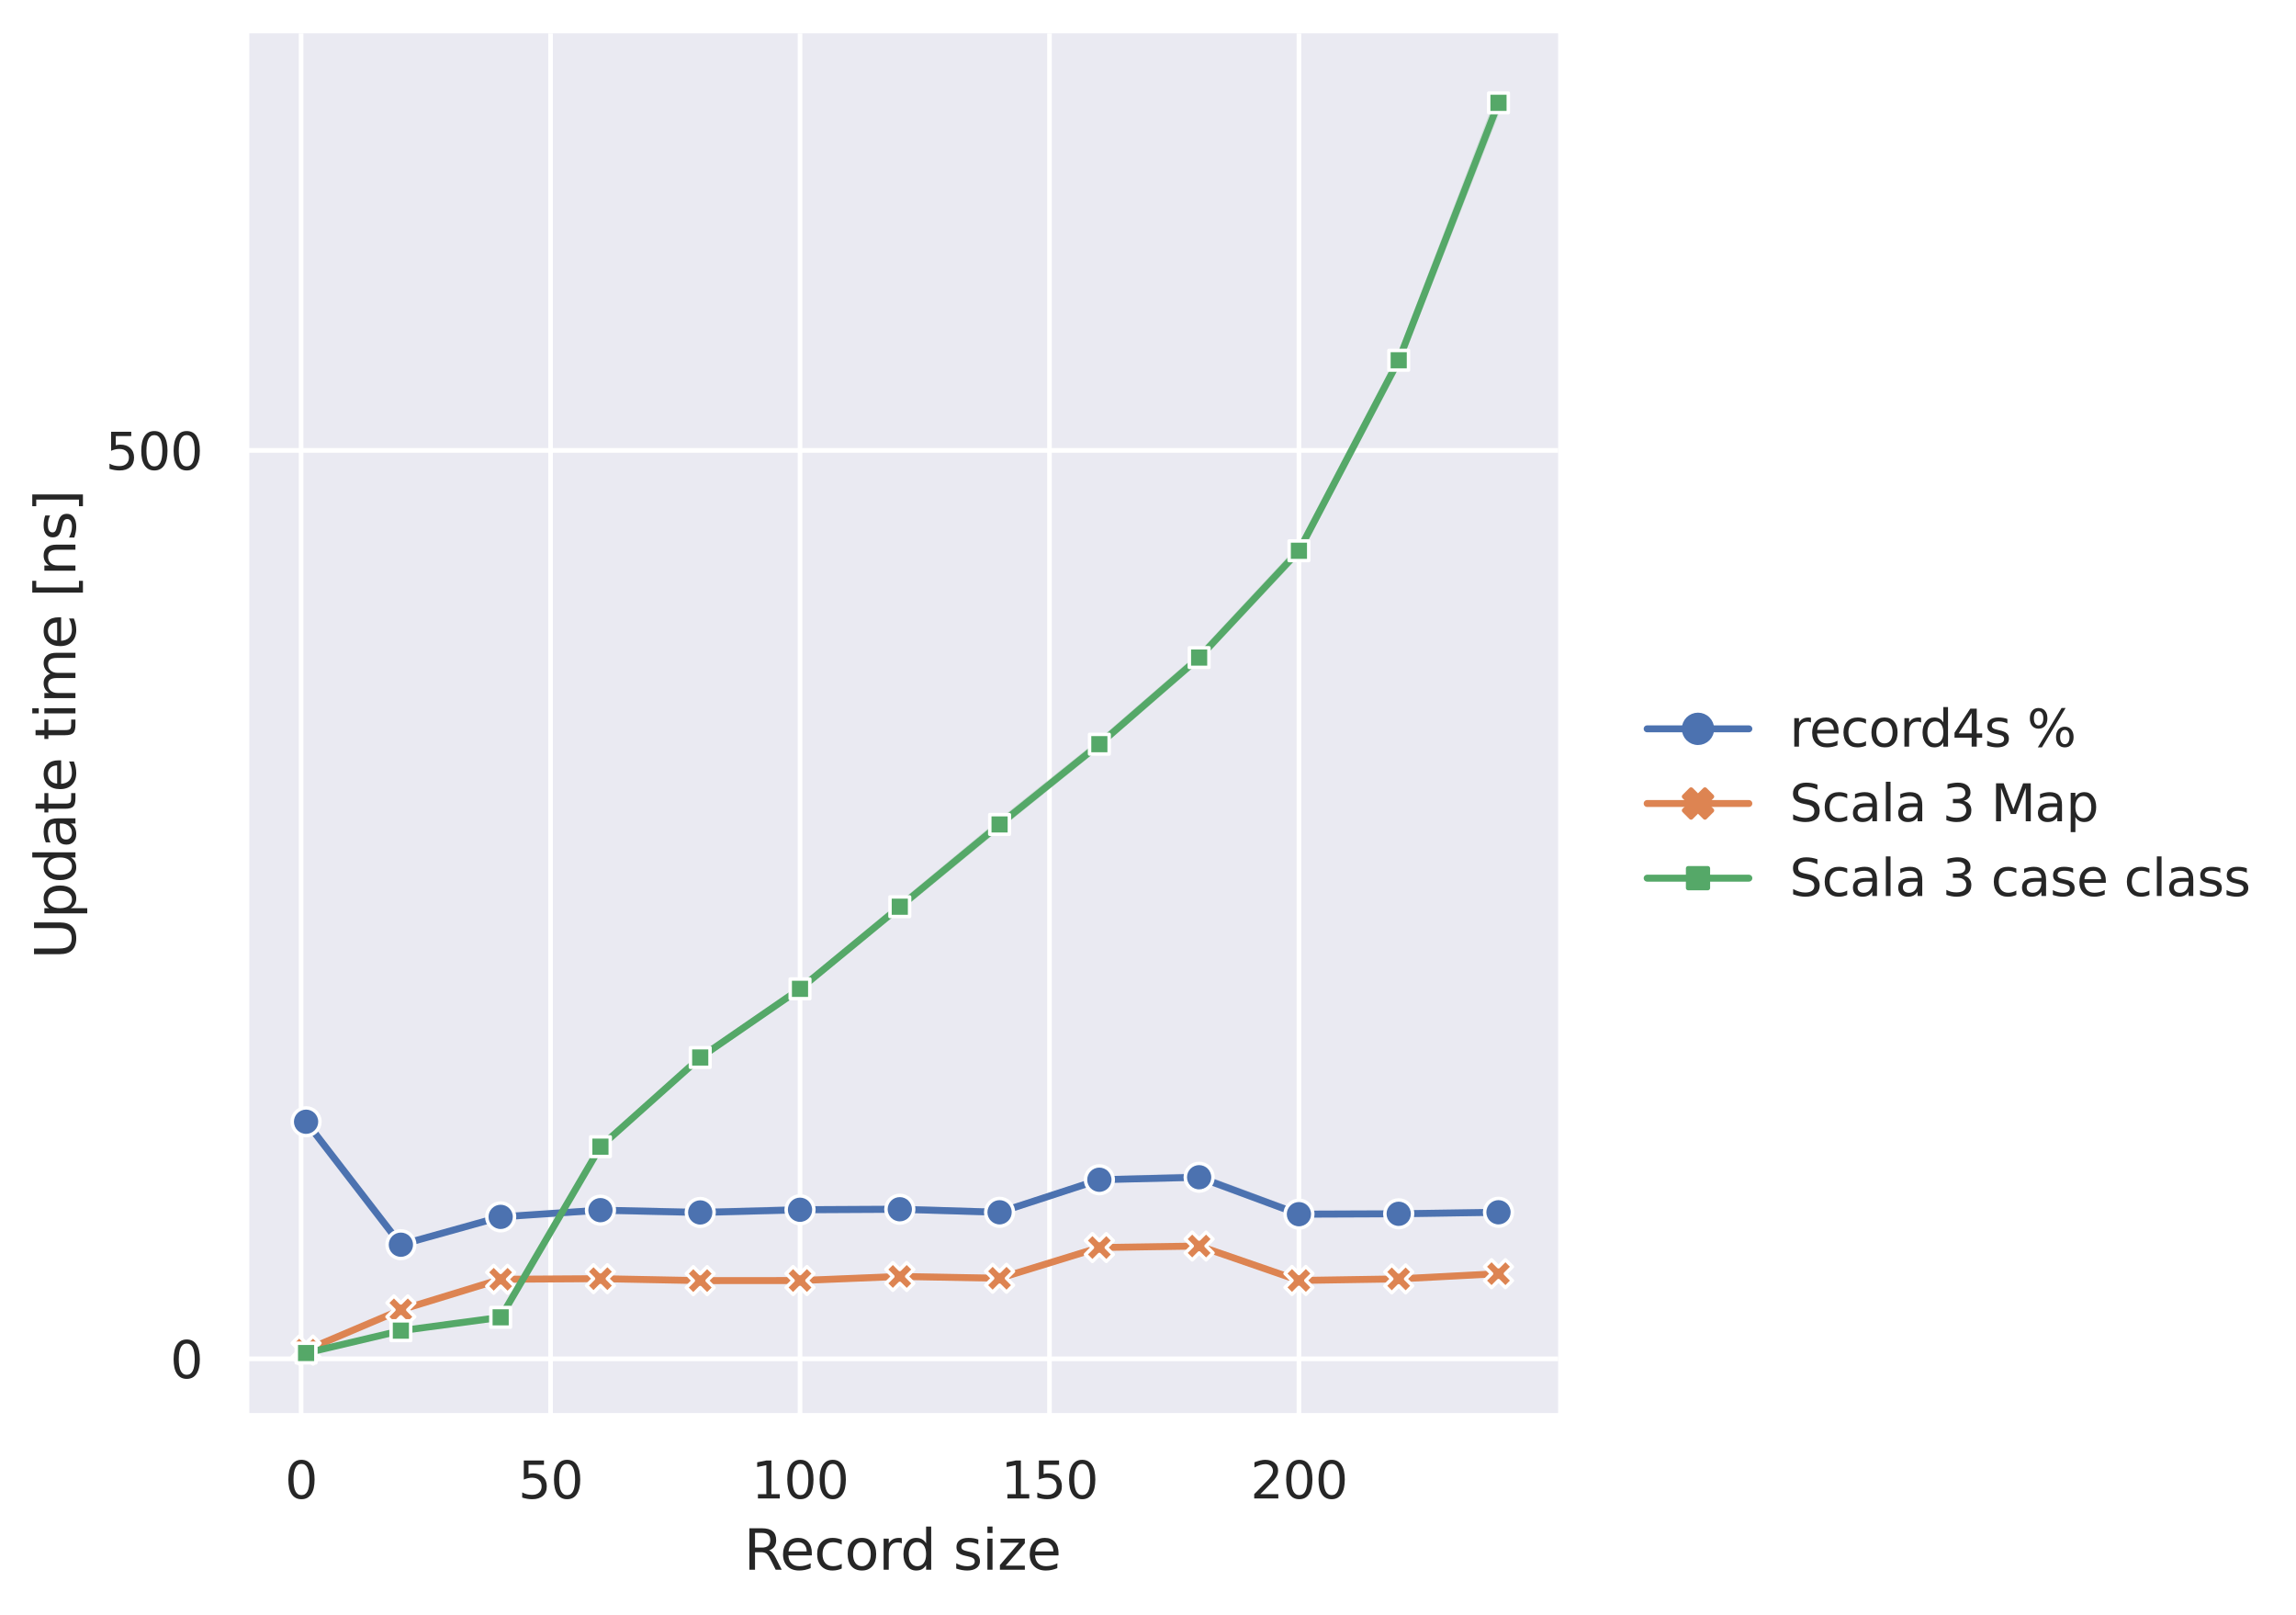<?xml version="1.0" encoding="utf-8" standalone="no"?>
<!DOCTYPE svg PUBLIC "-//W3C//DTD SVG 1.1//EN"
  "http://www.w3.org/Graphics/SVG/1.1/DTD/svg11.dtd">
<svg xmlns:xlink="http://www.w3.org/1999/xlink" width="496.64pt" height="349.14pt" viewBox="0 0 496.64 349.14" xmlns="http://www.w3.org/2000/svg" version="1.1">
 <defs>
  <style type="text/css">*{stroke-linejoin: round; stroke-linecap: butt}</style>
 </defs>
 <g id="figure_1">
  <g id="patch_1">
   <path d="M 0 349.14 
L 496.64 349.14 
L 496.64 0 
L 0 0 
z
" style="fill: #ffffff"/>
  </g>
  <g id="axes_1">
   <g id="patch_2">
    <path d="M 53.31 306.18 
L 337.031 306.18 
L 337.031 7.2 
L 53.31 7.2 
z
" style="fill: #eaeaf2"/>
   </g>
   <g id="matplotlib.axis_1">
    <g id="xtick_1">
     <g id="line2d_1">
      <path d="M 65.127 306.18 
L 65.127 7.2 
" clip-path="url(#p849c2a4fde)" style="fill: none; stroke: #ffffff; stroke-linecap: round"/>
     </g>
     <g id="text_1">
      <!-- 0 -->
      <g style="fill: #262626" transform="translate(61.628 324.038) scale(0.11 -0.11)">
       <defs>
        <path id="DejaVuSans-30" d="M 2034 4250 
Q 1547 4250 1301 3770 
Q 1056 3291 1056 2328 
Q 1056 1369 1301 889 
Q 1547 409 2034 409 
Q 2525 409 2770 889 
Q 3016 1369 3016 2328 
Q 3016 3291 2770 3770 
Q 2525 4250 2034 4250 
z
M 2034 4750 
Q 2819 4750 3233 4129 
Q 3647 3509 3647 2328 
Q 3647 1150 3233 529 
Q 2819 -91 2034 -91 
Q 1250 -91 836 529 
Q 422 1150 422 2328 
Q 422 3509 836 4129 
Q 1250 4750 2034 4750 
z
" transform="scale(0.016)"/>
       </defs>
       <use xlink:href="#DejaVuSans-30"/>
      </g>
     </g>
    </g>
    <g id="xtick_2">
     <g id="line2d_2">
      <path d="M 119.087 306.18 
L 119.087 7.2 
" clip-path="url(#p849c2a4fde)" style="fill: none; stroke: #ffffff; stroke-linecap: round"/>
     </g>
     <g id="text_2">
      <!-- 50 -->
      <g style="fill: #262626" transform="translate(112.088 324.038) scale(0.11 -0.11)">
       <defs>
        <path id="DejaVuSans-35" d="M 691 4666 
L 3169 4666 
L 3169 4134 
L 1269 4134 
L 1269 2991 
Q 1406 3038 1543 3061 
Q 1681 3084 1819 3084 
Q 2600 3084 3056 2656 
Q 3513 2228 3513 1497 
Q 3513 744 3044 326 
Q 2575 -91 1722 -91 
Q 1428 -91 1123 -41 
Q 819 9 494 109 
L 494 744 
Q 775 591 1075 516 
Q 1375 441 1709 441 
Q 2250 441 2565 725 
Q 2881 1009 2881 1497 
Q 2881 1984 2565 2268 
Q 2250 2553 1709 2553 
Q 1456 2553 1204 2497 
Q 953 2441 691 2322 
L 691 4666 
z
" transform="scale(0.016)"/>
       </defs>
       <use xlink:href="#DejaVuSans-35"/>
       <use xlink:href="#DejaVuSans-30" x="63.623"/>
      </g>
     </g>
    </g>
    <g id="xtick_3">
     <g id="line2d_3">
      <path d="M 173.047 306.18 
L 173.047 7.2 
" clip-path="url(#p849c2a4fde)" style="fill: none; stroke: #ffffff; stroke-linecap: round"/>
     </g>
     <g id="text_3">
      <!-- 100 -->
      <g style="fill: #262626" transform="translate(162.549 324.038) scale(0.11 -0.11)">
       <defs>
        <path id="DejaVuSans-31" d="M 794 531 
L 1825 531 
L 1825 4091 
L 703 3866 
L 703 4441 
L 1819 4666 
L 2450 4666 
L 2450 531 
L 3481 531 
L 3481 0 
L 794 0 
L 794 531 
z
" transform="scale(0.016)"/>
       </defs>
       <use xlink:href="#DejaVuSans-31"/>
       <use xlink:href="#DejaVuSans-30" x="63.623"/>
       <use xlink:href="#DejaVuSans-30" x="127.246"/>
      </g>
     </g>
    </g>
    <g id="xtick_4">
     <g id="line2d_4">
      <path d="M 227.007 306.18 
L 227.007 7.2 
" clip-path="url(#p849c2a4fde)" style="fill: none; stroke: #ffffff; stroke-linecap: round"/>
     </g>
     <g id="text_4">
      <!-- 150 -->
      <g style="fill: #262626" transform="translate(216.508 324.038) scale(0.11 -0.11)">
       <use xlink:href="#DejaVuSans-31"/>
       <use xlink:href="#DejaVuSans-35" x="63.623"/>
       <use xlink:href="#DejaVuSans-30" x="127.246"/>
      </g>
     </g>
    </g>
    <g id="xtick_5">
     <g id="line2d_5">
      <path d="M 280.966 306.18 
L 280.966 7.2 
" clip-path="url(#p849c2a4fde)" style="fill: none; stroke: #ffffff; stroke-linecap: round"/>
     </g>
     <g id="text_5">
      <!-- 200 -->
      <g style="fill: #262626" transform="translate(270.468 324.038) scale(0.11 -0.11)">
       <defs>
        <path id="DejaVuSans-32" d="M 1228 531 
L 3431 531 
L 3431 0 
L 469 0 
L 469 531 
Q 828 903 1448 1529 
Q 2069 2156 2228 2338 
Q 2531 2678 2651 2914 
Q 2772 3150 2772 3378 
Q 2772 3750 2511 3984 
Q 2250 4219 1831 4219 
Q 1534 4219 1204 4116 
Q 875 4013 500 3803 
L 500 4441 
Q 881 4594 1212 4672 
Q 1544 4750 1819 4750 
Q 2544 4750 2975 4387 
Q 3406 4025 3406 3419 
Q 3406 3131 3298 2873 
Q 3191 2616 2906 2266 
Q 2828 2175 2409 1742 
Q 1991 1309 1228 531 
z
" transform="scale(0.016)"/>
       </defs>
       <use xlink:href="#DejaVuSans-32"/>
       <use xlink:href="#DejaVuSans-30" x="63.623"/>
       <use xlink:href="#DejaVuSans-30" x="127.246"/>
      </g>
     </g>
    </g>
    <g id="text_6">
     <!-- Record size -->
     <g style="fill: #262626" transform="translate(160.898 339.444) scale(0.12 -0.12)">
      <defs>
       <path id="DejaVuSans-52" d="M 2841 2188 
Q 3044 2119 3236 1894 
Q 3428 1669 3622 1275 
L 4263 0 
L 3584 0 
L 2988 1197 
Q 2756 1666 2539 1819 
Q 2322 1972 1947 1972 
L 1259 1972 
L 1259 0 
L 628 0 
L 628 4666 
L 2053 4666 
Q 2853 4666 3247 4331 
Q 3641 3997 3641 3322 
Q 3641 2881 3436 2590 
Q 3231 2300 2841 2188 
z
M 1259 4147 
L 1259 2491 
L 2053 2491 
Q 2509 2491 2742 2702 
Q 2975 2913 2975 3322 
Q 2975 3731 2742 3939 
Q 2509 4147 2053 4147 
L 1259 4147 
z
" transform="scale(0.016)"/>
       <path id="DejaVuSans-65" d="M 3597 1894 
L 3597 1613 
L 953 1613 
Q 991 1019 1311 708 
Q 1631 397 2203 397 
Q 2534 397 2845 478 
Q 3156 559 3463 722 
L 3463 178 
Q 3153 47 2828 -22 
Q 2503 -91 2169 -91 
Q 1331 -91 842 396 
Q 353 884 353 1716 
Q 353 2575 817 3079 
Q 1281 3584 2069 3584 
Q 2775 3584 3186 3129 
Q 3597 2675 3597 1894 
z
M 3022 2063 
Q 3016 2534 2758 2815 
Q 2500 3097 2075 3097 
Q 1594 3097 1305 2825 
Q 1016 2553 972 2059 
L 3022 2063 
z
" transform="scale(0.016)"/>
       <path id="DejaVuSans-63" d="M 3122 3366 
L 3122 2828 
Q 2878 2963 2633 3030 
Q 2388 3097 2138 3097 
Q 1578 3097 1268 2742 
Q 959 2388 959 1747 
Q 959 1106 1268 751 
Q 1578 397 2138 397 
Q 2388 397 2633 464 
Q 2878 531 3122 666 
L 3122 134 
Q 2881 22 2623 -34 
Q 2366 -91 2075 -91 
Q 1284 -91 818 406 
Q 353 903 353 1747 
Q 353 2603 823 3093 
Q 1294 3584 2113 3584 
Q 2378 3584 2631 3529 
Q 2884 3475 3122 3366 
z
" transform="scale(0.016)"/>
       <path id="DejaVuSans-6f" d="M 1959 3097 
Q 1497 3097 1228 2736 
Q 959 2375 959 1747 
Q 959 1119 1226 758 
Q 1494 397 1959 397 
Q 2419 397 2687 759 
Q 2956 1122 2956 1747 
Q 2956 2369 2687 2733 
Q 2419 3097 1959 3097 
z
M 1959 3584 
Q 2709 3584 3137 3096 
Q 3566 2609 3566 1747 
Q 3566 888 3137 398 
Q 2709 -91 1959 -91 
Q 1206 -91 779 398 
Q 353 888 353 1747 
Q 353 2609 779 3096 
Q 1206 3584 1959 3584 
z
" transform="scale(0.016)"/>
       <path id="DejaVuSans-72" d="M 2631 2963 
Q 2534 3019 2420 3045 
Q 2306 3072 2169 3072 
Q 1681 3072 1420 2755 
Q 1159 2438 1159 1844 
L 1159 0 
L 581 0 
L 581 3500 
L 1159 3500 
L 1159 2956 
Q 1341 3275 1631 3429 
Q 1922 3584 2338 3584 
Q 2397 3584 2469 3576 
Q 2541 3569 2628 3553 
L 2631 2963 
z
" transform="scale(0.016)"/>
       <path id="DejaVuSans-64" d="M 2906 2969 
L 2906 4863 
L 3481 4863 
L 3481 0 
L 2906 0 
L 2906 525 
Q 2725 213 2448 61 
Q 2172 -91 1784 -91 
Q 1150 -91 751 415 
Q 353 922 353 1747 
Q 353 2572 751 3078 
Q 1150 3584 1784 3584 
Q 2172 3584 2448 3432 
Q 2725 3281 2906 2969 
z
M 947 1747 
Q 947 1113 1208 752 
Q 1469 391 1925 391 
Q 2381 391 2643 752 
Q 2906 1113 2906 1747 
Q 2906 2381 2643 2742 
Q 2381 3103 1925 3103 
Q 1469 3103 1208 2742 
Q 947 2381 947 1747 
z
" transform="scale(0.016)"/>
       <path id="DejaVuSans-20" transform="scale(0.016)"/>
       <path id="DejaVuSans-73" d="M 2834 3397 
L 2834 2853 
Q 2591 2978 2328 3040 
Q 2066 3103 1784 3103 
Q 1356 3103 1142 2972 
Q 928 2841 928 2578 
Q 928 2378 1081 2264 
Q 1234 2150 1697 2047 
L 1894 2003 
Q 2506 1872 2764 1633 
Q 3022 1394 3022 966 
Q 3022 478 2636 193 
Q 2250 -91 1575 -91 
Q 1294 -91 989 -36 
Q 684 19 347 128 
L 347 722 
Q 666 556 975 473 
Q 1284 391 1588 391 
Q 1994 391 2212 530 
Q 2431 669 2431 922 
Q 2431 1156 2273 1281 
Q 2116 1406 1581 1522 
L 1381 1569 
Q 847 1681 609 1914 
Q 372 2147 372 2553 
Q 372 3047 722 3315 
Q 1072 3584 1716 3584 
Q 2034 3584 2315 3537 
Q 2597 3491 2834 3397 
z
" transform="scale(0.016)"/>
       <path id="DejaVuSans-69" d="M 603 3500 
L 1178 3500 
L 1178 0 
L 603 0 
L 603 3500 
z
M 603 4863 
L 1178 4863 
L 1178 4134 
L 603 4134 
L 603 4863 
z
" transform="scale(0.016)"/>
       <path id="DejaVuSans-7a" d="M 353 3500 
L 3084 3500 
L 3084 2975 
L 922 459 
L 3084 459 
L 3084 0 
L 275 0 
L 275 525 
L 2438 3041 
L 353 3041 
L 353 3500 
z
" transform="scale(0.016)"/>
      </defs>
      <use xlink:href="#DejaVuSans-52"/>
      <use xlink:href="#DejaVuSans-65" x="64.982"/>
      <use xlink:href="#DejaVuSans-63" x="126.506"/>
      <use xlink:href="#DejaVuSans-6f" x="181.486"/>
      <use xlink:href="#DejaVuSans-72" x="242.668"/>
      <use xlink:href="#DejaVuSans-64" x="282.031"/>
      <use xlink:href="#DejaVuSans-20" x="345.508"/>
      <use xlink:href="#DejaVuSans-73" x="377.295"/>
      <use xlink:href="#DejaVuSans-69" x="429.395"/>
      <use xlink:href="#DejaVuSans-7a" x="457.178"/>
      <use xlink:href="#DejaVuSans-65" x="509.668"/>
     </g>
    </g>
   </g>
   <g id="matplotlib.axis_2">
    <g id="ytick_1">
     <g id="line2d_6">
      <path d="M 53.31 293.838 
L 337.031 293.838 
" clip-path="url(#p849c2a4fde)" style="fill: none; stroke: #ffffff; stroke-linecap: round"/>
     </g>
     <g id="text_7">
      <!-- 0 -->
      <g style="fill: #262626" transform="translate(36.811 298.017) scale(0.11 -0.11)">
       <use xlink:href="#DejaVuSans-30"/>
      </g>
     </g>
    </g>
    <g id="ytick_2">
     <g id="line2d_7">
      <path d="M 53.31 97.395 
L 337.031 97.395 
" clip-path="url(#p849c2a4fde)" style="fill: none; stroke: #ffffff; stroke-linecap: round"/>
     </g>
     <g id="text_8">
      <!-- 500 -->
      <g style="fill: #262626" transform="translate(22.814 101.574) scale(0.11 -0.11)">
       <use xlink:href="#DejaVuSans-35"/>
       <use xlink:href="#DejaVuSans-30" x="63.623"/>
       <use xlink:href="#DejaVuSans-30" x="127.246"/>
      </g>
     </g>
    </g>
    <g id="text_9">
     <!-- Update time [ns] -->
     <g style="fill: #262626" transform="translate(16.318 207.399) rotate(-90) scale(0.12 -0.12)">
      <defs>
       <path id="DejaVuSans-55" d="M 556 4666 
L 1191 4666 
L 1191 1831 
Q 1191 1081 1462 751 
Q 1734 422 2344 422 
Q 2950 422 3222 751 
Q 3494 1081 3494 1831 
L 3494 4666 
L 4128 4666 
L 4128 1753 
Q 4128 841 3676 375 
Q 3225 -91 2344 -91 
Q 1459 -91 1007 375 
Q 556 841 556 1753 
L 556 4666 
z
" transform="scale(0.016)"/>
       <path id="DejaVuSans-70" d="M 1159 525 
L 1159 -1331 
L 581 -1331 
L 581 3500 
L 1159 3500 
L 1159 2969 
Q 1341 3281 1617 3432 
Q 1894 3584 2278 3584 
Q 2916 3584 3314 3078 
Q 3713 2572 3713 1747 
Q 3713 922 3314 415 
Q 2916 -91 2278 -91 
Q 1894 -91 1617 61 
Q 1341 213 1159 525 
z
M 3116 1747 
Q 3116 2381 2855 2742 
Q 2594 3103 2138 3103 
Q 1681 3103 1420 2742 
Q 1159 2381 1159 1747 
Q 1159 1113 1420 752 
Q 1681 391 2138 391 
Q 2594 391 2855 752 
Q 3116 1113 3116 1747 
z
" transform="scale(0.016)"/>
       <path id="DejaVuSans-61" d="M 2194 1759 
Q 1497 1759 1228 1600 
Q 959 1441 959 1056 
Q 959 750 1161 570 
Q 1363 391 1709 391 
Q 2188 391 2477 730 
Q 2766 1069 2766 1631 
L 2766 1759 
L 2194 1759 
z
M 3341 1997 
L 3341 0 
L 2766 0 
L 2766 531 
Q 2569 213 2275 61 
Q 1981 -91 1556 -91 
Q 1019 -91 701 211 
Q 384 513 384 1019 
Q 384 1609 779 1909 
Q 1175 2209 1959 2209 
L 2766 2209 
L 2766 2266 
Q 2766 2663 2505 2880 
Q 2244 3097 1772 3097 
Q 1472 3097 1187 3025 
Q 903 2953 641 2809 
L 641 3341 
Q 956 3463 1253 3523 
Q 1550 3584 1831 3584 
Q 2591 3584 2966 3190 
Q 3341 2797 3341 1997 
z
" transform="scale(0.016)"/>
       <path id="DejaVuSans-74" d="M 1172 4494 
L 1172 3500 
L 2356 3500 
L 2356 3053 
L 1172 3053 
L 1172 1153 
Q 1172 725 1289 603 
Q 1406 481 1766 481 
L 2356 481 
L 2356 0 
L 1766 0 
Q 1100 0 847 248 
Q 594 497 594 1153 
L 594 3053 
L 172 3053 
L 172 3500 
L 594 3500 
L 594 4494 
L 1172 4494 
z
" transform="scale(0.016)"/>
       <path id="DejaVuSans-6d" d="M 3328 2828 
Q 3544 3216 3844 3400 
Q 4144 3584 4550 3584 
Q 5097 3584 5394 3201 
Q 5691 2819 5691 2113 
L 5691 0 
L 5113 0 
L 5113 2094 
Q 5113 2597 4934 2840 
Q 4756 3084 4391 3084 
Q 3944 3084 3684 2787 
Q 3425 2491 3425 1978 
L 3425 0 
L 2847 0 
L 2847 2094 
Q 2847 2600 2669 2842 
Q 2491 3084 2119 3084 
Q 1678 3084 1418 2786 
Q 1159 2488 1159 1978 
L 1159 0 
L 581 0 
L 581 3500 
L 1159 3500 
L 1159 2956 
Q 1356 3278 1631 3431 
Q 1906 3584 2284 3584 
Q 2666 3584 2933 3390 
Q 3200 3197 3328 2828 
z
" transform="scale(0.016)"/>
       <path id="DejaVuSans-5b" d="M 550 4863 
L 1875 4863 
L 1875 4416 
L 1125 4416 
L 1125 -397 
L 1875 -397 
L 1875 -844 
L 550 -844 
L 550 4863 
z
" transform="scale(0.016)"/>
       <path id="DejaVuSans-6e" d="M 3513 2113 
L 3513 0 
L 2938 0 
L 2938 2094 
Q 2938 2591 2744 2837 
Q 2550 3084 2163 3084 
Q 1697 3084 1428 2787 
Q 1159 2491 1159 1978 
L 1159 0 
L 581 0 
L 581 3500 
L 1159 3500 
L 1159 2956 
Q 1366 3272 1645 3428 
Q 1925 3584 2291 3584 
Q 2894 3584 3203 3211 
Q 3513 2838 3513 2113 
z
" transform="scale(0.016)"/>
       <path id="DejaVuSans-5d" d="M 1947 4863 
L 1947 -844 
L 622 -844 
L 622 -397 
L 1369 -397 
L 1369 4416 
L 622 4416 
L 622 4863 
L 1947 4863 
z
" transform="scale(0.016)"/>
      </defs>
      <use xlink:href="#DejaVuSans-55"/>
      <use xlink:href="#DejaVuSans-70" x="73.193"/>
      <use xlink:href="#DejaVuSans-64" x="136.67"/>
      <use xlink:href="#DejaVuSans-61" x="200.146"/>
      <use xlink:href="#DejaVuSans-74" x="261.426"/>
      <use xlink:href="#DejaVuSans-65" x="300.635"/>
      <use xlink:href="#DejaVuSans-20" x="362.158"/>
      <use xlink:href="#DejaVuSans-74" x="393.945"/>
      <use xlink:href="#DejaVuSans-69" x="433.154"/>
      <use xlink:href="#DejaVuSans-6d" x="460.938"/>
      <use xlink:href="#DejaVuSans-65" x="558.35"/>
      <use xlink:href="#DejaVuSans-20" x="619.873"/>
      <use xlink:href="#DejaVuSans-5b" x="651.66"/>
      <use xlink:href="#DejaVuSans-6e" x="690.674"/>
      <use xlink:href="#DejaVuSans-73" x="754.053"/>
      <use xlink:href="#DejaVuSans-5d" x="806.152"/>
     </g>
    </g>
   </g>
   <g id="PolyCollection_1">
    <defs>
     <path id="mc6fc6b3ac6" d="M 66.206 -106.892 
L 66.206 -106.33 
L 86.711 -79.907 
L 108.295 -85.935 
L 129.879 -87.164 
L 151.463 -86.637 
L 173.047 -87.239 
L 194.631 -87.358 
L 216.215 -86.759 
L 237.798 -93.871 
L 259.382 -94.251 
L 280.966 -86.325 
L 302.55 -86.435 
L 324.134 -86.761 
L 324.134 -87.241 
L 324.134 -87.241 
L 302.55 -86.93 
L 280.966 -86.869 
L 259.382 -94.984 
L 237.798 -94.203 
L 216.215 -87.204 
L 194.631 -87.965 
L 173.047 -87.855 
L 151.463 -87.24 
L 129.879 -87.706 
L 108.295 -86.079 
L 86.711 -80.068 
L 66.206 -106.892 
z
" style="stroke: #4c72b0; stroke-opacity: 0.2"/>
    </defs>
    <g clip-path="url(#p849c2a4fde)">
     <use xlink:href="#mc6fc6b3ac6" x="0" y="349.14" style="fill: #4c72b0; fill-opacity: 0.2; stroke: #4c72b0; stroke-opacity: 0.2"/>
    </g>
   </g>
   <g id="PolyCollection_2">
    <defs>
     <path id="m69d37b09a2" d="M 66.206 -57.192 
L 66.206 -57.179 
L 86.711 -65.801 
L 108.295 -72.381 
L 129.879 -72.476 
L 151.463 -72.051 
L 173.047 -72.068 
L 194.631 -72.945 
L 216.215 -72.547 
L 237.798 -79.215 
L 259.382 -79.493 
L 280.966 -72.109 
L 302.55 -72.441 
L 324.134 -73.547 
L 324.134 -73.886 
L 324.134 -73.886 
L 302.55 -72.744 
L 280.966 -72.395 
L 259.382 -79.894 
L 237.798 -79.546 
L 216.215 -72.908 
L 194.631 -73.31 
L 173.047 -72.395 
L 151.463 -72.367 
L 129.879 -72.79 
L 108.295 -72.636 
L 86.711 -65.974 
L 66.206 -57.192 
z
" style="stroke: #dd8452; stroke-opacity: 0.2"/>
    </defs>
    <g clip-path="url(#p849c2a4fde)">
     <use xlink:href="#m69d37b09a2" x="0" y="349.14" style="fill: #dd8452; fill-opacity: 0.2; stroke: #dd8452; stroke-opacity: 0.2"/>
    </g>
   </g>
   <g id="PolyCollection_3">
    <defs>
     <path id="m82ce56ee7b" d="M 66.206 -56.56 
L 66.206 -56.55 
L 86.711 -61.365 
L 108.295 -64.206 
L 129.879 -101.011 
L 151.463 -120.258 
L 173.047 -135.038 
L 194.631 -152.682 
L 216.215 -170.375 
L 237.798 -187.833 
L 259.382 -206.53 
L 280.966 -229.536 
L 302.55 -270.593 
L 324.134 -325.65 
L 324.134 -328.35 
L 324.134 -328.35 
L 302.55 -271.873 
L 280.966 -230.645 
L 259.382 -207.416 
L 237.798 -188.707 
L 216.215 -171.424 
L 194.631 -153.484 
L 173.047 -135.588 
L 151.463 -120.676 
L 129.879 -101.364 
L 108.295 -64.363 
L 86.711 -61.418 
L 66.206 -56.56 
z
" style="stroke: #55a868; stroke-opacity: 0.2"/>
    </defs>
    <g clip-path="url(#p849c2a4fde)">
     <use xlink:href="#m82ce56ee7b" x="0" y="349.14" style="fill: #55a868; fill-opacity: 0.2; stroke: #55a868; stroke-opacity: 0.2"/>
    </g>
   </g>
   <g id="line2d_8">
    <path d="M 66.206 242.572 
L 86.711 269.163 
L 108.295 263.144 
L 129.879 261.691 
L 151.463 262.185 
L 173.047 261.605 
L 194.631 261.493 
L 216.215 262.153 
L 237.798 255.112 
L 259.382 254.575 
L 280.966 262.561 
L 302.55 262.479 
L 324.134 262.149 
" clip-path="url(#p849c2a4fde)" style="fill: none; stroke: #4c72b0; stroke-width: 1.5; stroke-linecap: round"/>
    <defs>
     <path id="mee7c9f7509" d="M 0 3 
C 0.796 3 1.559 2.684 2.121 2.121 
C 2.684 1.559 3 0.796 3 0 
C 3 -0.796 2.684 -1.559 2.121 -2.121 
C 1.559 -2.684 0.796 -3 0 -3 
C -0.796 -3 -1.559 -2.684 -2.121 -2.121 
C -2.684 -1.559 -3 -0.796 -3 0 
C -3 0.796 -2.684 1.559 -2.121 2.121 
C -1.559 2.684 -0.796 3 0 3 
z
" style="stroke: #ffffff; stroke-width: 0.75"/>
    </defs>
    <g clip-path="url(#p849c2a4fde)">
     <use xlink:href="#mee7c9f7509" x="66.206" y="242.572" style="fill: #4c72b0; stroke: #ffffff; stroke-width: 0.75"/>
     <use xlink:href="#mee7c9f7509" x="86.711" y="269.163" style="fill: #4c72b0; stroke: #ffffff; stroke-width: 0.75"/>
     <use xlink:href="#mee7c9f7509" x="108.295" y="263.144" style="fill: #4c72b0; stroke: #ffffff; stroke-width: 0.75"/>
     <use xlink:href="#mee7c9f7509" x="129.879" y="261.691" style="fill: #4c72b0; stroke: #ffffff; stroke-width: 0.75"/>
     <use xlink:href="#mee7c9f7509" x="151.463" y="262.185" style="fill: #4c72b0; stroke: #ffffff; stroke-width: 0.75"/>
     <use xlink:href="#mee7c9f7509" x="173.047" y="261.605" style="fill: #4c72b0; stroke: #ffffff; stroke-width: 0.75"/>
     <use xlink:href="#mee7c9f7509" x="194.631" y="261.493" style="fill: #4c72b0; stroke: #ffffff; stroke-width: 0.75"/>
     <use xlink:href="#mee7c9f7509" x="216.215" y="262.153" style="fill: #4c72b0; stroke: #ffffff; stroke-width: 0.75"/>
     <use xlink:href="#mee7c9f7509" x="237.798" y="255.112" style="fill: #4c72b0; stroke: #ffffff; stroke-width: 0.75"/>
     <use xlink:href="#mee7c9f7509" x="259.382" y="254.575" style="fill: #4c72b0; stroke: #ffffff; stroke-width: 0.75"/>
     <use xlink:href="#mee7c9f7509" x="280.966" y="262.561" style="fill: #4c72b0; stroke: #ffffff; stroke-width: 0.75"/>
     <use xlink:href="#mee7c9f7509" x="302.55" y="262.479" style="fill: #4c72b0; stroke: #ffffff; stroke-width: 0.75"/>
     <use xlink:href="#mee7c9f7509" x="324.134" y="262.149" style="fill: #4c72b0; stroke: #ffffff; stroke-width: 0.75"/>
    </g>
   </g>
   <g id="line2d_9">
    <path d="M 66.206 291.955 
L 86.711 283.251 
L 108.295 276.641 
L 129.879 276.505 
L 151.463 276.929 
L 173.047 276.91 
L 194.631 276.024 
L 216.215 276.419 
L 237.798 269.775 
L 259.382 269.445 
L 280.966 276.896 
L 302.55 276.555 
L 324.134 275.429 
" clip-path="url(#p849c2a4fde)" style="fill: none; stroke: #dd8452; stroke-width: 1.5; stroke-linecap: round"/>
    <defs>
     <path id="m0feeb6fa63" d="M -1.5 3 
L 0 1.5 
L 1.5 3 
L 3 1.5 
L 1.5 0 
L 3 -1.5 
L 1.5 -3 
L 0 -1.5 
L -1.5 -3 
L -3 -1.5 
L -1.5 0 
L -3 1.5 
z
" style="stroke: #ffffff; stroke-width: 0.75; stroke-linejoin: miter"/>
    </defs>
    <g clip-path="url(#p849c2a4fde)">
     <use xlink:href="#m0feeb6fa63" x="66.206" y="291.955" style="fill: #dd8452; stroke: #ffffff; stroke-width: 0.75; stroke-linejoin: miter"/>
     <use xlink:href="#m0feeb6fa63" x="86.711" y="283.251" style="fill: #dd8452; stroke: #ffffff; stroke-width: 0.75; stroke-linejoin: miter"/>
     <use xlink:href="#m0feeb6fa63" x="108.295" y="276.641" style="fill: #dd8452; stroke: #ffffff; stroke-width: 0.75; stroke-linejoin: miter"/>
     <use xlink:href="#m0feeb6fa63" x="129.879" y="276.505" style="fill: #dd8452; stroke: #ffffff; stroke-width: 0.75; stroke-linejoin: miter"/>
     <use xlink:href="#m0feeb6fa63" x="151.463" y="276.929" style="fill: #dd8452; stroke: #ffffff; stroke-width: 0.75; stroke-linejoin: miter"/>
     <use xlink:href="#m0feeb6fa63" x="173.047" y="276.91" style="fill: #dd8452; stroke: #ffffff; stroke-width: 0.75; stroke-linejoin: miter"/>
     <use xlink:href="#m0feeb6fa63" x="194.631" y="276.024" style="fill: #dd8452; stroke: #ffffff; stroke-width: 0.75; stroke-linejoin: miter"/>
     <use xlink:href="#m0feeb6fa63" x="216.215" y="276.419" style="fill: #dd8452; stroke: #ffffff; stroke-width: 0.75; stroke-linejoin: miter"/>
     <use xlink:href="#m0feeb6fa63" x="237.798" y="269.775" style="fill: #dd8452; stroke: #ffffff; stroke-width: 0.75; stroke-linejoin: miter"/>
     <use xlink:href="#m0feeb6fa63" x="259.382" y="269.445" style="fill: #dd8452; stroke: #ffffff; stroke-width: 0.75; stroke-linejoin: miter"/>
     <use xlink:href="#m0feeb6fa63" x="280.966" y="276.896" style="fill: #dd8452; stroke: #ffffff; stroke-width: 0.75; stroke-linejoin: miter"/>
     <use xlink:href="#m0feeb6fa63" x="302.55" y="276.555" style="fill: #dd8452; stroke: #ffffff; stroke-width: 0.75; stroke-linejoin: miter"/>
     <use xlink:href="#m0feeb6fa63" x="324.134" y="275.429" style="fill: #dd8452; stroke: #ffffff; stroke-width: 0.75; stroke-linejoin: miter"/>
    </g>
   </g>
   <g id="line2d_10">
    <path d="M 66.206 292.586 
L 86.711 287.751 
L 108.295 284.868 
L 129.879 247.964 
L 151.463 228.68 
L 173.047 213.83 
L 194.631 196.074 
L 216.215 178.281 
L 237.798 160.929 
L 259.382 142.198 
L 280.966 119.099 
L 302.55 77.906 
L 324.134 22.236 
" clip-path="url(#p849c2a4fde)" style="fill: none; stroke: #55a868; stroke-width: 1.5; stroke-linecap: round"/>
    <defs>
     <path id="m3c459d1042" d="M -2.121 -2.121 
L -2.121 2.121 
L 2.121 2.121 
L 2.121 -2.121 
z
" style="stroke: #ffffff; stroke-width: 0.75; stroke-linejoin: miter"/>
    </defs>
    <g clip-path="url(#p849c2a4fde)">
     <use xlink:href="#m3c459d1042" x="66.206" y="292.586" style="fill: #55a868; stroke: #ffffff; stroke-width: 0.75; stroke-linejoin: miter"/>
     <use xlink:href="#m3c459d1042" x="86.711" y="287.751" style="fill: #55a868; stroke: #ffffff; stroke-width: 0.75; stroke-linejoin: miter"/>
     <use xlink:href="#m3c459d1042" x="108.295" y="284.868" style="fill: #55a868; stroke: #ffffff; stroke-width: 0.75; stroke-linejoin: miter"/>
     <use xlink:href="#m3c459d1042" x="129.879" y="247.964" style="fill: #55a868; stroke: #ffffff; stroke-width: 0.75; stroke-linejoin: miter"/>
     <use xlink:href="#m3c459d1042" x="151.463" y="228.68" style="fill: #55a868; stroke: #ffffff; stroke-width: 0.75; stroke-linejoin: miter"/>
     <use xlink:href="#m3c459d1042" x="173.047" y="213.83" style="fill: #55a868; stroke: #ffffff; stroke-width: 0.75; stroke-linejoin: miter"/>
     <use xlink:href="#m3c459d1042" x="194.631" y="196.074" style="fill: #55a868; stroke: #ffffff; stroke-width: 0.75; stroke-linejoin: miter"/>
     <use xlink:href="#m3c459d1042" x="216.215" y="178.281" style="fill: #55a868; stroke: #ffffff; stroke-width: 0.75; stroke-linejoin: miter"/>
     <use xlink:href="#m3c459d1042" x="237.798" y="160.929" style="fill: #55a868; stroke: #ffffff; stroke-width: 0.75; stroke-linejoin: miter"/>
     <use xlink:href="#m3c459d1042" x="259.382" y="142.198" style="fill: #55a868; stroke: #ffffff; stroke-width: 0.75; stroke-linejoin: miter"/>
     <use xlink:href="#m3c459d1042" x="280.966" y="119.099" style="fill: #55a868; stroke: #ffffff; stroke-width: 0.75; stroke-linejoin: miter"/>
     <use xlink:href="#m3c459d1042" x="302.55" y="77.906" style="fill: #55a868; stroke: #ffffff; stroke-width: 0.75; stroke-linejoin: miter"/>
     <use xlink:href="#m3c459d1042" x="324.134" y="22.236" style="fill: #55a868; stroke: #ffffff; stroke-width: 0.75; stroke-linejoin: miter"/>
    </g>
   </g>
   <g id="line2d_11"/>
   <g id="line2d_12"/>
   <g id="line2d_13"/>
   <g id="patch_3">
    <path d="M 53.31 306.18 
L 53.31 7.2 
" style="fill: none; stroke: #ffffff; stroke-width: 1.25; stroke-linejoin: miter; stroke-linecap: square"/>
   </g>
   <g id="patch_4">
    <path d="M 53.31 306.18 
L 337.031 306.18 
" style="fill: none; stroke: #ffffff; stroke-width: 1.25; stroke-linejoin: miter; stroke-linecap: square"/>
   </g>
  </g>
  <g id="legend_1">
   <g id="line2d_14">
    <path d="M 356.29 157.609 
L 367.29 157.609 
L 378.29 157.609 
" style="fill: none; stroke: #4c72b0; stroke-width: 1.5; stroke-linecap: round"/>
    <defs>
     <path id="m7552615bac" d="M 0 3 
C 0.796 3 1.559 2.684 2.121 2.121 
C 2.684 1.559 3 0.796 3 0 
C 3 -0.796 2.684 -1.559 2.121 -2.121 
C 1.559 -2.684 0.796 -3 0 -3 
C -0.796 -3 -1.559 -2.684 -2.121 -2.121 
C -2.684 -1.559 -3 -0.796 -3 0 
C -3 0.796 -2.684 1.559 -2.121 2.121 
C -1.559 2.684 -0.796 3 0 3 
z
" style="stroke: #4c72b0"/>
    </defs>
    <g>
     <use xlink:href="#m7552615bac" x="367.29" y="157.609" style="fill: #4c72b0; stroke: #4c72b0"/>
    </g>
   </g>
   <g id="text_10">
    <!-- record4s % -->
    <g style="fill: #262626" transform="translate(387.09 161.459) scale(0.11 -0.11)">
     <defs>
      <path id="DejaVuSans-34" d="M 2419 4116 
L 825 1625 
L 2419 1625 
L 2419 4116 
z
M 2253 4666 
L 3047 4666 
L 3047 1625 
L 3713 1625 
L 3713 1100 
L 3047 1100 
L 3047 0 
L 2419 0 
L 2419 1100 
L 313 1100 
L 313 1709 
L 2253 4666 
z
" transform="scale(0.016)"/>
      <path id="DejaVuSans-25" d="M 4653 2053 
Q 4381 2053 4226 1822 
Q 4072 1591 4072 1178 
Q 4072 772 4226 539 
Q 4381 306 4653 306 
Q 4919 306 5073 539 
Q 5228 772 5228 1178 
Q 5228 1588 5073 1820 
Q 4919 2053 4653 2053 
z
M 4653 2450 
Q 5147 2450 5437 2106 
Q 5728 1763 5728 1178 
Q 5728 594 5436 251 
Q 5144 -91 4653 -91 
Q 4153 -91 3862 251 
Q 3572 594 3572 1178 
Q 3572 1766 3864 2108 
Q 4156 2450 4653 2450 
z
M 1428 4353 
Q 1159 4353 1004 4120 
Q 850 3888 850 3481 
Q 850 3069 1003 2837 
Q 1156 2606 1428 2606 
Q 1700 2606 1854 2837 
Q 2009 3069 2009 3481 
Q 2009 3884 1853 4118 
Q 1697 4353 1428 4353 
z
M 4250 4750 
L 4750 4750 
L 1831 -91 
L 1331 -91 
L 4250 4750 
z
M 1428 4750 
Q 1922 4750 2215 4408 
Q 2509 4066 2509 3481 
Q 2509 2891 2217 2550 
Q 1925 2209 1428 2209 
Q 931 2209 642 2551 
Q 353 2894 353 3481 
Q 353 4063 643 4406 
Q 934 4750 1428 4750 
z
" transform="scale(0.016)"/>
     </defs>
     <use xlink:href="#DejaVuSans-72"/>
     <use xlink:href="#DejaVuSans-65" x="38.863"/>
     <use xlink:href="#DejaVuSans-63" x="100.387"/>
     <use xlink:href="#DejaVuSans-6f" x="155.367"/>
     <use xlink:href="#DejaVuSans-72" x="216.549"/>
     <use xlink:href="#DejaVuSans-64" x="255.912"/>
     <use xlink:href="#DejaVuSans-34" x="319.389"/>
     <use xlink:href="#DejaVuSans-73" x="383.012"/>
     <use xlink:href="#DejaVuSans-20" x="435.111"/>
     <use xlink:href="#DejaVuSans-25" x="466.898"/>
    </g>
   </g>
   <g id="line2d_15">
    <path d="M 356.29 173.755 
L 367.29 173.755 
L 378.29 173.755 
" style="fill: none; stroke: #dd8452; stroke-width: 1.5; stroke-linecap: round"/>
    <defs>
     <path id="mdf429fdff3" d="M -1.5 3 
L 0 1.5 
L 1.5 3 
L 3 1.5 
L 1.5 0 
L 3 -1.5 
L 1.5 -3 
L 0 -1.5 
L -1.5 -3 
L -3 -1.5 
L -1.5 0 
L -3 1.5 
z
" style="stroke: #dd8452; stroke-linejoin: miter"/>
    </defs>
    <g>
     <use xlink:href="#mdf429fdff3" x="367.29" y="173.755" style="fill: #dd8452; stroke: #dd8452; stroke-linejoin: miter"/>
    </g>
   </g>
   <g id="text_11">
    <!-- Scala 3 Map -->
    <g style="fill: #262626" transform="translate(387.09 177.605) scale(0.11 -0.11)">
     <defs>
      <path id="DejaVuSans-53" d="M 3425 4513 
L 3425 3897 
Q 3066 4069 2747 4153 
Q 2428 4238 2131 4238 
Q 1616 4238 1336 4038 
Q 1056 3838 1056 3469 
Q 1056 3159 1242 3001 
Q 1428 2844 1947 2747 
L 2328 2669 
Q 3034 2534 3370 2195 
Q 3706 1856 3706 1288 
Q 3706 609 3251 259 
Q 2797 -91 1919 -91 
Q 1588 -91 1214 -16 
Q 841 59 441 206 
L 441 856 
Q 825 641 1194 531 
Q 1563 422 1919 422 
Q 2459 422 2753 634 
Q 3047 847 3047 1241 
Q 3047 1584 2836 1778 
Q 2625 1972 2144 2069 
L 1759 2144 
Q 1053 2284 737 2584 
Q 422 2884 422 3419 
Q 422 4038 858 4394 
Q 1294 4750 2059 4750 
Q 2388 4750 2728 4690 
Q 3069 4631 3425 4513 
z
" transform="scale(0.016)"/>
      <path id="DejaVuSans-6c" d="M 603 4863 
L 1178 4863 
L 1178 0 
L 603 0 
L 603 4863 
z
" transform="scale(0.016)"/>
      <path id="DejaVuSans-33" d="M 2597 2516 
Q 3050 2419 3304 2112 
Q 3559 1806 3559 1356 
Q 3559 666 3084 287 
Q 2609 -91 1734 -91 
Q 1441 -91 1130 -33 
Q 819 25 488 141 
L 488 750 
Q 750 597 1062 519 
Q 1375 441 1716 441 
Q 2309 441 2620 675 
Q 2931 909 2931 1356 
Q 2931 1769 2642 2001 
Q 2353 2234 1838 2234 
L 1294 2234 
L 1294 2753 
L 1863 2753 
Q 2328 2753 2575 2939 
Q 2822 3125 2822 3475 
Q 2822 3834 2567 4026 
Q 2313 4219 1838 4219 
Q 1578 4219 1281 4162 
Q 984 4106 628 3988 
L 628 4550 
Q 988 4650 1302 4700 
Q 1616 4750 1894 4750 
Q 2613 4750 3031 4423 
Q 3450 4097 3450 3541 
Q 3450 3153 3228 2886 
Q 3006 2619 2597 2516 
z
" transform="scale(0.016)"/>
      <path id="DejaVuSans-4d" d="M 628 4666 
L 1569 4666 
L 2759 1491 
L 3956 4666 
L 4897 4666 
L 4897 0 
L 4281 0 
L 4281 4097 
L 3078 897 
L 2444 897 
L 1241 4097 
L 1241 0 
L 628 0 
L 628 4666 
z
" transform="scale(0.016)"/>
     </defs>
     <use xlink:href="#DejaVuSans-53"/>
     <use xlink:href="#DejaVuSans-63" x="63.477"/>
     <use xlink:href="#DejaVuSans-61" x="118.457"/>
     <use xlink:href="#DejaVuSans-6c" x="179.736"/>
     <use xlink:href="#DejaVuSans-61" x="207.52"/>
     <use xlink:href="#DejaVuSans-20" x="268.799"/>
     <use xlink:href="#DejaVuSans-33" x="300.586"/>
     <use xlink:href="#DejaVuSans-20" x="364.209"/>
     <use xlink:href="#DejaVuSans-4d" x="395.996"/>
     <use xlink:href="#DejaVuSans-61" x="482.275"/>
     <use xlink:href="#DejaVuSans-70" x="543.555"/>
    </g>
   </g>
   <g id="line2d_16">
    <path d="M 356.29 189.901 
L 367.29 189.901 
L 378.29 189.901 
" style="fill: none; stroke: #55a868; stroke-width: 1.5; stroke-linecap: round"/>
    <defs>
     <path id="m258ba964ad" d="M -2.121 -2.121 
L -2.121 2.121 
L 2.121 2.121 
L 2.121 -2.121 
z
" style="stroke: #55a868; stroke-linejoin: miter"/>
    </defs>
    <g>
     <use xlink:href="#m258ba964ad" x="367.29" y="189.901" style="fill: #55a868; stroke: #55a868; stroke-linejoin: miter"/>
    </g>
   </g>
   <g id="text_12">
    <!-- Scala 3 case class -->
    <g style="fill: #262626" transform="translate(387.09 193.751) scale(0.11 -0.11)">
     <use xlink:href="#DejaVuSans-53"/>
     <use xlink:href="#DejaVuSans-63" x="63.477"/>
     <use xlink:href="#DejaVuSans-61" x="118.457"/>
     <use xlink:href="#DejaVuSans-6c" x="179.736"/>
     <use xlink:href="#DejaVuSans-61" x="207.52"/>
     <use xlink:href="#DejaVuSans-20" x="268.799"/>
     <use xlink:href="#DejaVuSans-33" x="300.586"/>
     <use xlink:href="#DejaVuSans-20" x="364.209"/>
     <use xlink:href="#DejaVuSans-63" x="395.996"/>
     <use xlink:href="#DejaVuSans-61" x="450.977"/>
     <use xlink:href="#DejaVuSans-73" x="512.256"/>
     <use xlink:href="#DejaVuSans-65" x="564.355"/>
     <use xlink:href="#DejaVuSans-20" x="625.879"/>
     <use xlink:href="#DejaVuSans-63" x="657.666"/>
     <use xlink:href="#DejaVuSans-6c" x="712.646"/>
     <use xlink:href="#DejaVuSans-61" x="740.43"/>
     <use xlink:href="#DejaVuSans-73" x="801.709"/>
     <use xlink:href="#DejaVuSans-73" x="853.809"/>
    </g>
   </g>
  </g>
 </g>
 <defs>
  <clipPath id="p849c2a4fde">
   <rect x="53.31" y="7.2" width="283.721" height="298.98"/>
  </clipPath>
 </defs>
</svg>
